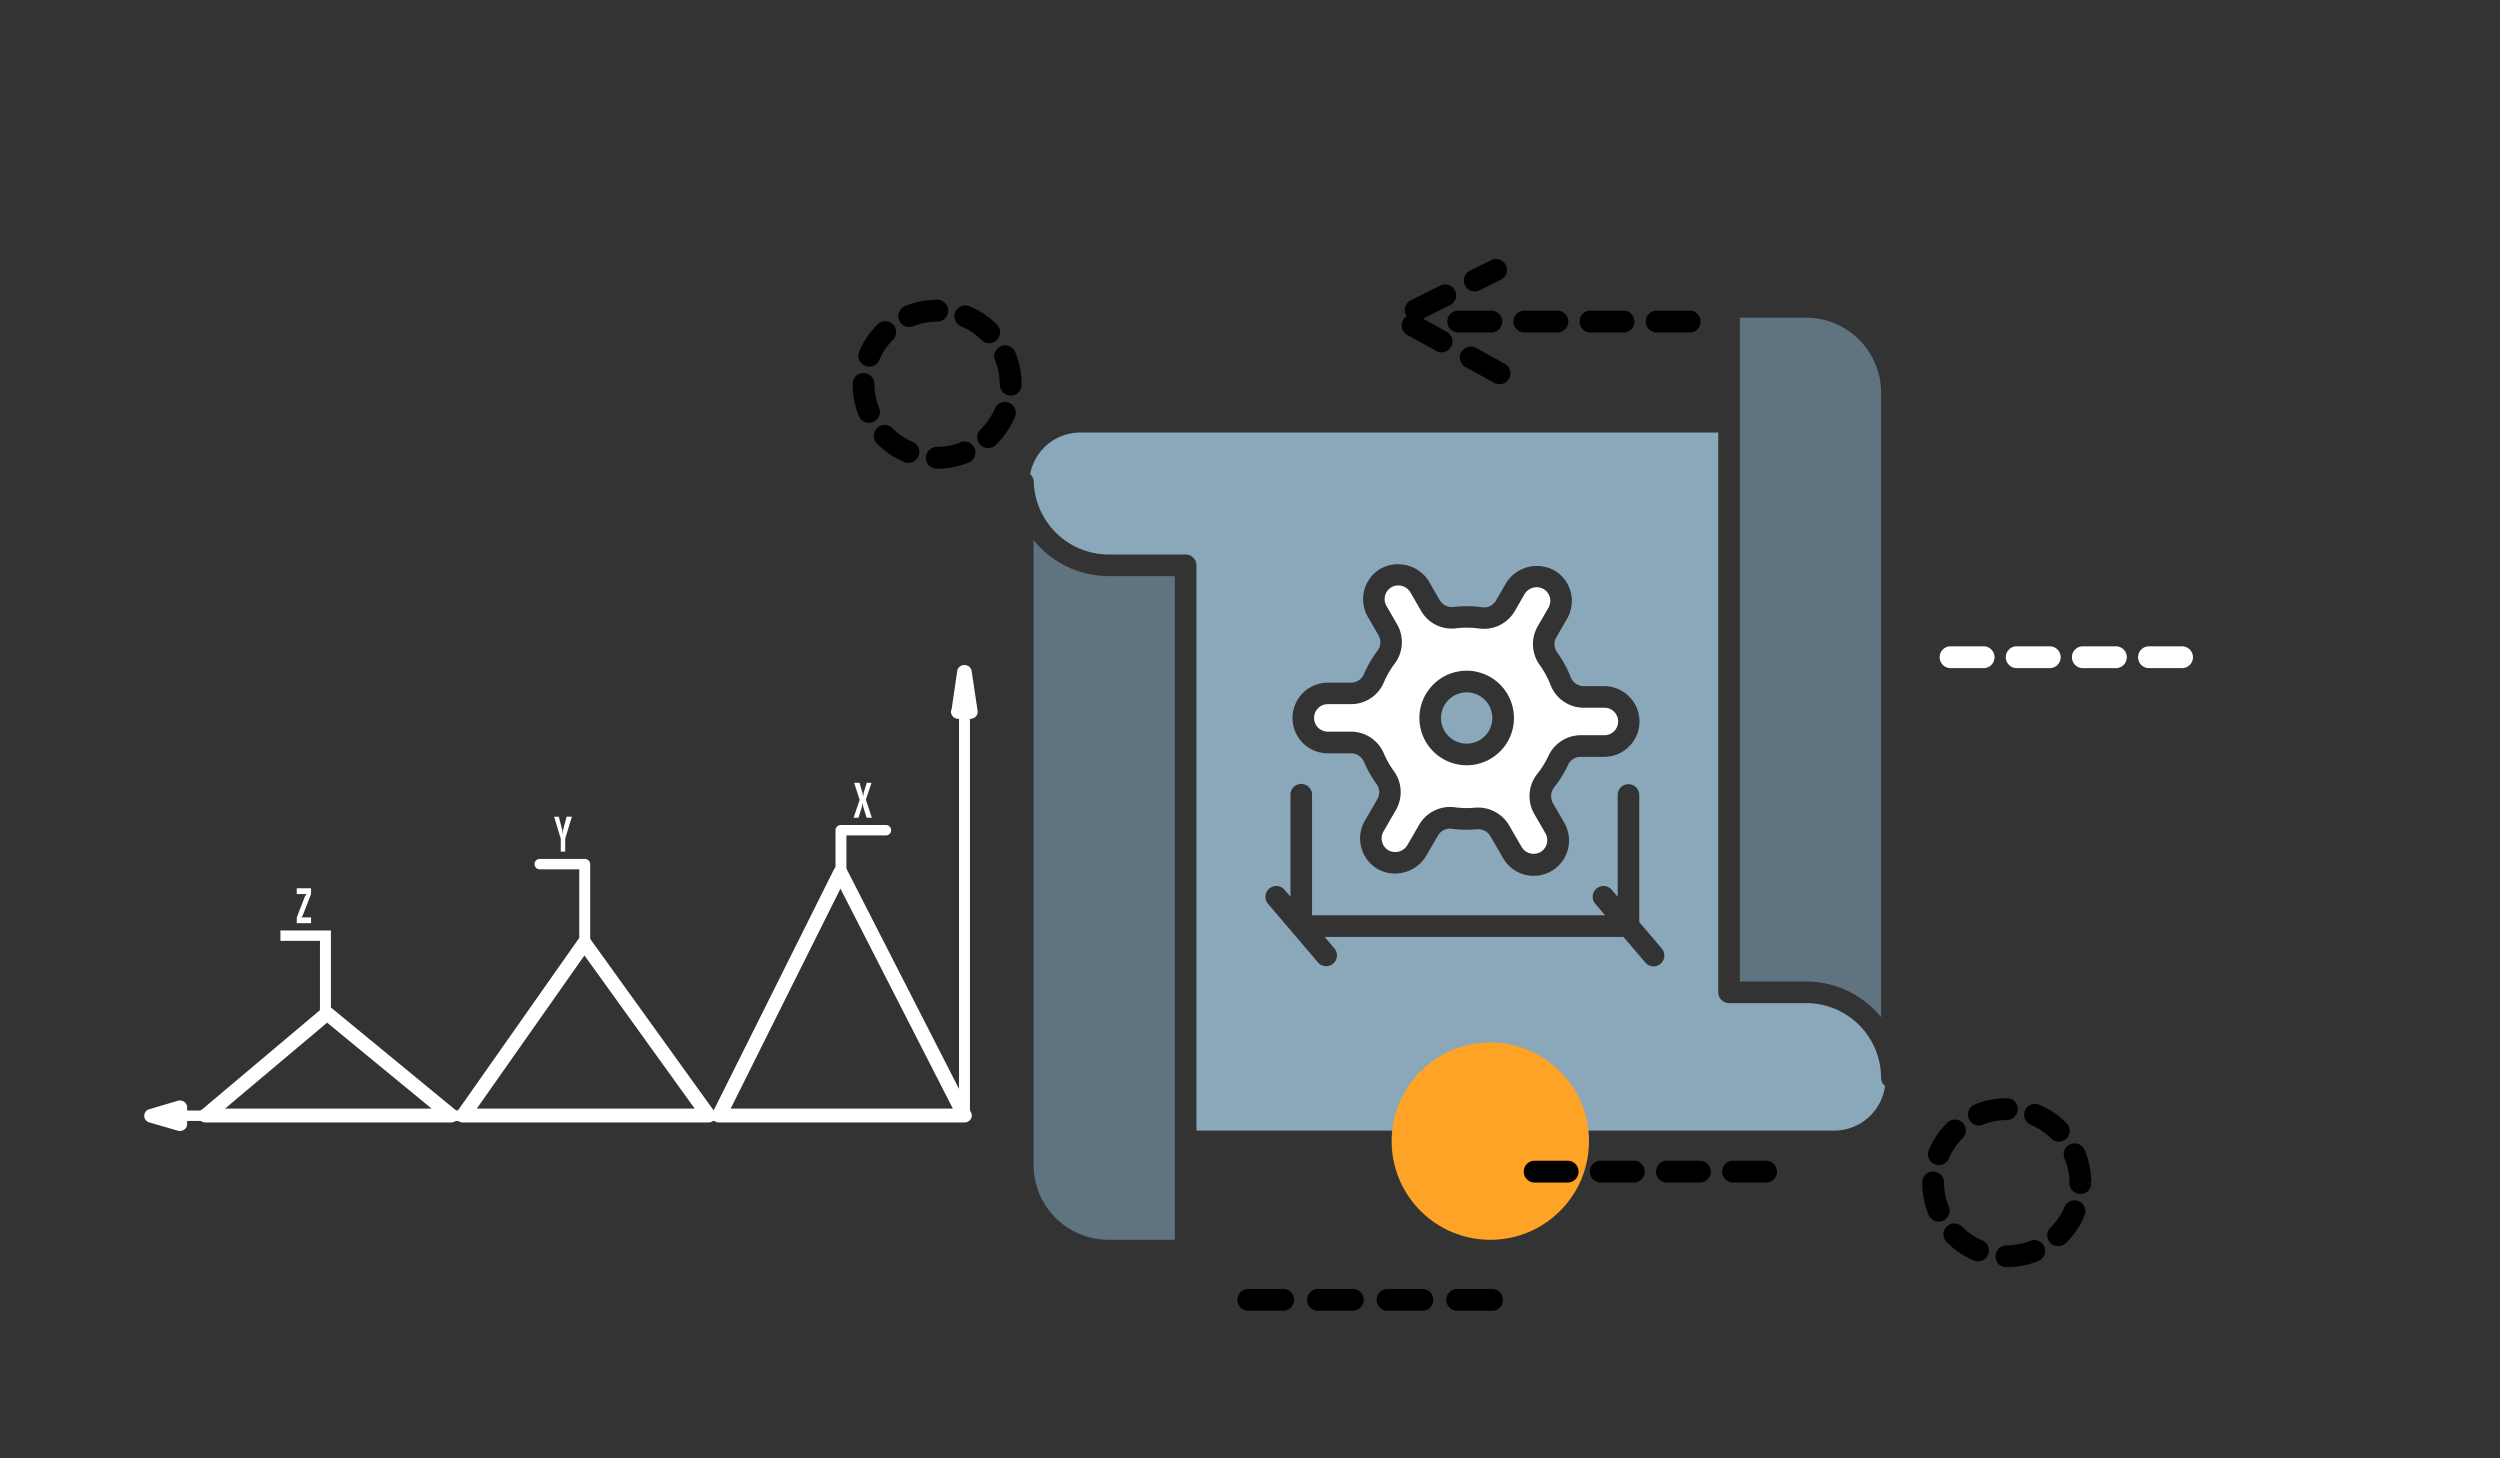 <svg id="Grupo_55996" data-name="Grupo 55996" xmlns="http://www.w3.org/2000/svg" xmlns:xlink="http://www.w3.org/1999/xlink" width="312" height="182" viewBox="0 0 312 182">
  <rect x="0" y="0" width="312" height="182" fill="#333333" stroke="none"/>
  <defs>
    <clipPath id="clip-path">
      <rect id="Rectángulo_5790" data-name="Rectángulo 5790" width="312" height="182" rx="25" fill="none" opacity="0.4"/>
    </clipPath>
  </defs>
  <rect id="Rectángulo_5791" data-name="Rectángulo 5791" width="312" height="182" rx="25" fill="none" opacity="0.4"/>
  <g id="Grupo_9" data-name="Grupo 9" clip-path="url(#clip-path)">
    <g id="Grupo_59475" data-name="Grupo 59475" transform="translate(18 37.411)">
      <g id="Grupo_59478" data-name="Grupo 59478" transform="translate(0 45.583)">
        <path id="Trazado_124803" data-name="Trazado 124803" d="M481.668,279.785h99.505a.666.666,0,0,0,.681-.649V226.2a.682.682,0,0,0-1.363,0v52.288H481.668a.65.65,0,1,0,0,1.3Z" transform="translate(-478.805 -222.887)" fill="#fff"/>
        <path id="Trazado_124804" data-name="Trazado 124804" d="M481.771,269.907a.241.241,0,0,1,.036,0h30.619a.927.927,0,0,0,.771-.405.834.834,0,0,0,.047-.838l-15.49-30.308a.914.914,0,0,0-.818-.487.875.875,0,0,0-.82.494l-15.032,30.114a.834.834,0,0,0-.222.565A.886.886,0,0,0,481.771,269.907Zm29.2-1.73H483.244l13.7-27.448Z" transform="translate(-410.056 -212.82)" fill="#fff"/>
        <path id="Trazado_124805" data-name="Trazado 124805" d="M481.365,230.8a.24.24,0,0,1,.036,0h1.474a.924.924,0,0,0,.687-.3.833.833,0,0,0,.213-.689l-.745-4.981a.893.893,0,0,0-.9-.743h0a.893.893,0,0,0-.9.745l-.694,4.747a.824.824,0,0,0-.08.354A.888.888,0,0,0,481.365,230.8Z" transform="translate(-379.77 -224.085)" fill="#fff"/>
        <path id="Trazado_124806" data-name="Trazado 124806" d="M539.194,257.8a.934.934,0,0,0,.542-.171.854.854,0,0,0,.367-.694v-2.077a.854.854,0,0,0-.369-.7.948.948,0,0,0-.81-.129l-3.538,1.05a.854.854,0,0,0,.007,1.654l3.538,1.025A.926.926,0,0,0,539.194,257.8Z" transform="translate(-534.747 -199.645)" fill="#fff"/>
        <path id="Trazado_124807" data-name="Trazado 124807" d="M499.352,265.957a.249.249,0,0,1,.036,0h30.617a.919.919,0,0,0,.805-.462.831.831,0,0,0-.055-.892l-15.488-21.522a.925.925,0,0,0-.751-.378h-.005a.925.925,0,0,0-.75.383l-15.011,21.356a.844.844,0,0,0-.307.649A.886.886,0,0,0,499.352,265.957Zm28.931-1.73H501.089l13.437-19.116Z" transform="translate(-459.587 -208.869)" fill="#fff"/>
        <path id="Trazado_124808" data-name="Trazado 124808" d="M517.025,262.006a.244.244,0,0,1,.036,0H547.68a.906.906,0,0,0,.851-.563.837.837,0,0,0-.258-.956l-15.488-12.737a.94.94,0,0,0-1.2.005L516.6,260.379a.856.856,0,0,0-.48.761A.888.888,0,0,0,517.025,262.006Zm28.213-1.73H519.46L532.2,249.552Z" transform="translate(-509.377 -204.918)" fill="#fff"/>
        <g id="Grupo_59475-2" data-name="Grupo 59475" transform="translate(86.27 14.697)">
          <path id="Trazado_124809" data-name="Trazado 124809" d="M487.065,235.07h5.612a.65.65,0,1,1,0,1.3h-4.93v5.166a.682.682,0,0,1-1.363,0v-5.815A.666.666,0,0,1,487.065,235.07Z" transform="translate(-486.383 -229.804)" fill="#fff"/>
          <path id="Trazado_124810" data-name="Trazado 124810" d="M488.482,234.315l-.685-2.142h.672l.357,1.245.085.473.08-.473.374-1.245h.6l-.706,2.1.742,2.26h-.65l-.415-1.34-.094-.485-.087.485-.417,1.34h-.614Z" transform="translate(-485.468 -232.172)" fill="#fff"/>
        </g>
        <g id="Grupo_59476" data-name="Grupo 59476" transform="translate(48.679 18.936)">
          <path id="Trazado_124811" data-name="Trazado 124811" d="M507.749,237.4h5.614a.666.666,0,0,1,.682.649v9.886a.682.682,0,0,1-1.363,0V238.7h-4.932a.65.65,0,1,1,0-1.3Z" transform="translate(-507.068 -232.137)" fill="#fff"/>
          <path id="Trazado_124812" data-name="Trazado 124812" d="M508.924,234.5l.421,1.637.048.486h.023l.043-.475.43-1.649h.664l-.832,2.74v1.618h-.557v-1.625l-.836-2.733Z" transform="translate(-505.86 -234.505)" fill="#fff"/>
        </g>
        <g id="Grupo_59477" data-name="Grupo 59477" transform="translate(17.004 27.864)">
          <path id="Trazado_124813" data-name="Trazado 124813" d="M531.168,242.316v10.535H529.8v-9.238h-4.931v-1.3Z" transform="translate(-524.874 -237.05)" fill="#fff"/>
          <path id="Trazado_124814" data-name="Trazado 124814" d="M528.022,240.139v-.721h-1.783v.721h1.221l-.186.255-1.034,2.659v.723h1.783v-.723H526.8l.181-.237Z" transform="translate(-524.208 -239.418)" fill="#fff"/>
        </g>
      </g>
      <g id="Grupo_59482" data-name="Grupo 59482" transform="translate(88.411 0)">
        <g id="Grupo_59479" data-name="Grupo 59479" transform="translate(0)">
          <path id="Trazado_124815" data-name="Trazado 124815" d="M483.248,204.105a1.352,1.352,0,0,1-.963-.4,7.823,7.823,0,0,0-2.531-1.7,1.36,1.36,0,0,1,1.05-2.51,10.522,10.522,0,0,1,3.407,2.288,1.361,1.361,0,0,1-.963,2.322Z" transform="translate(-466.209 -198.684)"/>
          <path id="Trazado_124816" data-name="Trazado 124816" d="M488.665,205.315a1.36,1.36,0,0,1-1.254.836,1.329,1.329,0,0,1-.525-.105,1.361,1.361,0,0,1-.731-1.781,10.47,10.47,0,0,1,2.3-3.406,1.362,1.362,0,0,1,1.917,1.935A7.774,7.774,0,0,0,488.665,205.315Z" transform="translate(-485.334 -197.804)"/>
          <path id="Trazado_124817" data-name="Trazado 124817" d="M487.329,201.723a7.786,7.786,0,0,0-2.966.582,1.325,1.325,0,0,1-.516.1,1.36,1.36,0,0,1-.516-2.619,10.459,10.459,0,0,1,4-.787h.029a1.348,1.348,0,0,1,1.347,1.361A1.372,1.372,0,0,1,487.329,201.723Z" transform="translate(-476.789 -199.001)"/>
          <path id="Trazado_124818" data-name="Trazado 124818" d="M478.139,206.989a7.757,7.757,0,0,0-.592-2.986,1.362,1.362,0,0,1,2.517-1.041,10.494,10.494,0,0,1,.8,4.027v.105A1.316,1.316,0,0,1,479.5,208.4,1.406,1.406,0,0,1,478.139,206.989Z" transform="translate(-459.781 -196.449)"/>
          <path id="Trazado_124819" data-name="Trazado 124819" d="M479.975,206.862a1.36,1.36,0,1,1,2.5,1.069,10.476,10.476,0,0,1-2.317,3.387,1.36,1.36,0,1,1-1.9-1.941A7.828,7.828,0,0,0,479.975,206.862Z" transform="translate(-462.244 -193.253)"/>
          <path id="Trazado_124820" data-name="Trazado 124820" d="M488.535,204.038a1.382,1.382,0,0,1,1.361,1.387,7.791,7.791,0,0,0,.574,2.946,1.361,1.361,0,0,1-.749,1.774,1.335,1.335,0,0,1-.512.1,1.359,1.359,0,0,1-1.259-.849,10.494,10.494,0,0,1-.776-3.973v-.053A1.337,1.337,0,0,1,488.535,204.038Z" transform="translate(-487.174 -194.885)"/>
          <path id="Trazado_124821" data-name="Trazado 124821" d="M486.793,208a7.847,7.847,0,0,0,2.521,1.712,1.362,1.362,0,0,1-.533,2.615,1.389,1.389,0,0,1-.532-.109,10.536,10.536,0,0,1-3.393-2.308,1.36,1.36,0,1,1,1.937-1.91Z" transform="translate(-481.821 -191.974)"/>
          <path id="Trazado_124822" data-name="Trazado 124822" d="M482,209.4a7.723,7.723,0,0,0,2.926-.567,1.361,1.361,0,0,1,1.019,2.524,10.487,10.487,0,0,1-3.945.765h-.078a1.328,1.328,0,0,1-1.323-1.361A1.4,1.4,0,0,1,482,209.4Z" transform="translate(-471.464 -191.045)"/>
        </g>
        <g id="Grupo_59480" data-name="Grupo 59480" transform="translate(135.658 43.249)">
          <path id="Trazado_124823" data-name="Trazado 124823" d="M398.359,222.8h4.127a1.361,1.361,0,1,1,0,2.722h-4.127a1.361,1.361,0,1,1,0-2.722Z" transform="translate(-372.236 -222.8)" fill="#fff"/>
          <path id="Trazado_124824" data-name="Trazado 124824" d="M402.9,222.8h4.127a1.361,1.361,0,1,1,0,2.722H402.9a1.361,1.361,0,0,1,0-2.722Z" transform="translate(-385.032 -222.8)" fill="#fff"/>
          <path id="Trazado_124825" data-name="Trazado 124825" d="M407.443,222.8h4.127a1.361,1.361,0,0,1,0,2.722h-4.127a1.361,1.361,0,1,1,0-2.722Z" transform="translate(-397.828 -222.8)" fill="#fff"/>
          <path id="Trazado_124826" data-name="Trazado 124826" d="M411.985,222.8h4.127a1.361,1.361,0,0,1,0,2.722h-4.127a1.361,1.361,0,0,1,0-2.722Z" transform="translate(-410.624 -222.8)" fill="#fff"/>
        </g>
        <g id="Grupo_59481" data-name="Grupo 59481" transform="translate(68.524 -5.09)">
          <path id="Trazado_124827" data-name="Trazado 124827" d="M441.255,203.3h4.127a1.361,1.361,0,0,1,0,2.722h-4.127a1.361,1.361,0,0,1,0-2.722Z" transform="translate(-425.951 -196.85)"/>
          <path id="Trazado_124828" data-name="Trazado 124828" d="M436.713,203.3h4.127a1.361,1.361,0,1,1,0,2.722h-4.127a1.361,1.361,0,1,1,0-2.722Z" transform="translate(-413.155 -196.85)"/>
          <path id="Trazado_124829" data-name="Trazado 124829" d="M444.436,204.664A1.36,1.36,0,0,1,445.8,203.3h4.127a1.361,1.361,0,1,1,0,2.722H445.8A1.36,1.36,0,0,1,444.436,204.664Z" transform="translate(-438.747 -196.85)"/>
          <path id="Trazado_124830" data-name="Trazado 124830" d="M432.171,203.3H436.3a1.361,1.361,0,0,1,0,2.722h-4.127a1.361,1.361,0,1,1,0-2.722Z" transform="translate(-400.359 -196.85)"/>
          <path id="Trazado_124831" data-name="Trazado 124831" d="M448.725,202.331l-2.646,1.323a1.346,1.346,0,0,1-.607.144,1.361,1.361,0,0,1-.611-2.579l2.646-1.323a1.361,1.361,0,0,1,1.218,2.435Z" transform="translate(-436.347 -199.752)"/>
          <path id="Trazado_124832" data-name="Trazado 124832" d="M447.766,205.959a1.367,1.367,0,0,1,.451-.485,1.314,1.314,0,0,1-.095-.164,1.36,1.36,0,0,1,.609-1.826l3.691-1.844a1.361,1.361,0,0,1,1.218,2.435l-3.393,1.7,2.982,1.645a1.362,1.362,0,0,1-.658,2.555,1.383,1.383,0,0,1-.656-.169l-3.613-1.994A1.363,1.363,0,0,1,447.766,205.959Z" transform="translate(-447.597 -198.326)"/>
          <path id="Trazado_124833" data-name="Trazado 124833" d="M445.889,205.927l3.615,1.994a1.361,1.361,0,0,1-1.314,2.384l-3.613-1.992a1.362,1.362,0,0,1,1.312-2.386Z" transform="translate(-436.645 -194.843)"/>
        </g>
      </g>
      <g id="Grupo_59483" data-name="Grupo 59483" transform="translate(110.565 2.237)">
        <path id="Trazado_124834" data-name="Trazado 124834" d="M448.316,232.364a3.2,3.2,0,1,1,3.2-3.2A3.2,3.2,0,0,1,448.316,232.364Z" transform="translate(-393.84 -179.207)" fill="#8aa8ba"/>
        <path id="Trazado_124835" data-name="Trazado 124835" d="M472.688,237.306h-2.951a4.459,4.459,0,0,0-4,2.591,11.2,11.2,0,0,1-1.359,2.2,4.455,4.455,0,0,0-.422,5l1.412,2.448a1.719,1.719,0,0,1-.629,2.344,1.751,1.751,0,0,1-2.342-.627l-1.577-2.733a4.5,4.5,0,0,0-4.336-2.172,11.262,11.262,0,0,1-2.41-.055,4.451,4.451,0,0,0-4.449,2.146l-1.5,2.593a1.766,1.766,0,0,1-2.346.629,1.72,1.72,0,0,1-.627-2.344l1.576-2.73a4.468,4.468,0,0,0-.3-4.843,11.192,11.192,0,0,1-1.218-2.148,4.46,4.46,0,0,0-4.072-2.746h-2.931a1.715,1.715,0,1,1,0-3.431h2.935a4.443,4.443,0,0,0,4.063-2.73,11.2,11.2,0,0,1,1.328-2.3,4.457,4.457,0,0,0,.338-4.9l-1.341-2.324a1.714,1.714,0,0,1,.627-2.344,1.757,1.757,0,0,1,2.344.627l1.354,2.344a4.388,4.388,0,0,0,4.409,2.153,11.266,11.266,0,0,1,2.8.031,4.44,4.44,0,0,0,4.458-2.144l1.25-2.164a1.762,1.762,0,0,1,2.344-.629,1.72,1.72,0,0,1,.627,2.344l-1.358,2.352a4.451,4.451,0,0,0,.28,4.816A11.228,11.228,0,0,1,466,231.018a4.432,4.432,0,0,0,4.114,2.857h2.57a1.716,1.716,0,1,1,0,3.431Zm-17.151-8.052a5.9,5.9,0,1,0,5.9,5.9A5.906,5.906,0,0,0,455.537,229.254Z" transform="translate(-401.061 -185.198)" fill="#fff"/>
        <path id="Trazado_124836" data-name="Trazado 124836" d="M418.592,214.248a1.329,1.329,0,0,0-.447-.949,6.365,6.365,0,0,1,6.259-5.179h79.614v69.857a1.348,1.348,0,0,0,1.347,1.348h9.622a9.352,9.352,0,0,1,9.352,9.332,1.324,1.324,0,0,0,.492,1.018,6.407,6.407,0,0,1-6.342,5.564H438.894V224.69a1.348,1.348,0,0,0-1.348-1.348h-9.621A9.378,9.378,0,0,1,418.592,214.248Zm71.18,25.52H487.2a1.748,1.748,0,0,1-1.608-1.152,13.915,13.915,0,0,0-1.657-3.028,1.73,1.73,0,0,1-.133-1.894l1.357-2.352a4.418,4.418,0,0,0-1.614-6.024,4.528,4.528,0,0,0-6.026,1.616l-1.248,2.164a1.724,1.724,0,0,1-1.759.821,13.856,13.856,0,0,0-3.48-.035,1.773,1.773,0,0,1-1.761-.827l-1.352-2.344A4.53,4.53,0,0,0,461.9,225.1a4.409,4.409,0,0,0-1.612,6.024l1.341,2.324a1.743,1.743,0,0,1-.164,1.937,13.887,13.887,0,0,0-1.645,2.846,1.754,1.754,0,0,1-1.588,1.1h-2.935a4.411,4.411,0,0,0,0,8.823h2.931a1.748,1.748,0,0,1,1.6,1.114,14.027,14.027,0,0,0,1.508,2.664,1.749,1.749,0,0,1,.149,1.917l-1.576,2.729a4.419,4.419,0,0,0,1.614,6.024,4.525,4.525,0,0,0,6.024-1.616l1.5-2.591a1.743,1.743,0,0,1,1.761-.823,14.3,14.3,0,0,0,3,.067l.2-.009a1.763,1.763,0,0,1,1.565.845l1.576,2.731a4.41,4.41,0,1,0,7.638-4.41l-1.412-2.446a1.779,1.779,0,0,1,.2-1.992,13.788,13.788,0,0,0,1.685-2.731,1.73,1.73,0,0,1,1.563-1.036h2.951a4.41,4.41,0,0,0,0-8.821Zm-41.958,27.146,6.262,7.349a1.348,1.348,0,0,0,2.052-1.748l-1.238-1.452h37.3l2.728,3.2a1.347,1.347,0,0,0,1.027.474,1.329,1.329,0,0,0,.872-.323,1.347,1.347,0,0,0,.153-1.9l-2.811-3.3V253.39a1.347,1.347,0,1,0-2.693,0v12.668l-.76-.892a1.348,1.348,0,0,0-2.052,1.748l1.239,1.452h-36.57V253.357a1.347,1.347,0,1,0-2.693,0v12.7l-.76-.89a1.348,1.348,0,0,0-2.052,1.748Z" transform="translate(-418.145 -193.786)" fill="#8aa8ba"/>
        <path id="Trazado_124837" data-name="Trazado 124837" d="M426.692,283.077h-8.276V200.232h8.276a9.361,9.361,0,0,1,9.352,9.352v77.947A12.039,12.039,0,0,0,426.692,283.077Z" transform="translate(-329.85 -200.232)" fill="#5f7380"/>
        <path id="Trazado_124838" data-name="Trazado 124838" d="M476.27,220h8.274v82.827H476.27a9.354,9.354,0,0,1-9.353-9.333V215.506A12.06,12.06,0,0,0,476.27,220Z" transform="translate(-466.49 -187.749)" fill="#5f7380"/>
      </g>
      <g id="Grupo_59487" data-name="Grupo 59487" transform="translate(136.434 92.69)">
        <circle id="Elipse_4593" data-name="Elipse 4593" cx="12.314" cy="12.314" r="12.314" transform="translate(19.243)" fill="#ffa326"/>
        <g id="Grupo_59484" data-name="Grupo 59484" transform="translate(85.465 6.96)">
          <path id="Trazado_124839" data-name="Trazado 124839" d="M409.792,258.941a1.352,1.352,0,0,1-.963-.4,7.851,7.851,0,0,0-2.531-1.7,1.36,1.36,0,1,1,1.05-2.51,10.522,10.522,0,0,1,3.407,2.288,1.361,1.361,0,0,1-.963,2.322Z" transform="translate(-392.751 -253.52)"/>
          <path id="Trazado_124840" data-name="Trazado 124840" d="M404.681,261.825a7.772,7.772,0,0,0-.591-2.988,1.362,1.362,0,1,1,2.517-1.039,10.55,10.55,0,0,1,.8,4.092l-1.361.045H407.4a1.314,1.314,0,0,1-1.359,1.307A1.409,1.409,0,0,1,404.681,261.825Z" transform="translate(-386.323 -251.287)"/>
          <path id="Trazado_124841" data-name="Trazado 124841" d="M415.211,260.15a1.357,1.357,0,0,1-1.254.836,1.343,1.343,0,0,1-.527-.105,1.361,1.361,0,0,1-.729-1.781,10.471,10.471,0,0,1,2.3-3.406,1.361,1.361,0,0,1,1.915,1.935A7.8,7.8,0,0,0,415.211,260.15Z" transform="translate(-411.882 -252.641)"/>
          <path id="Trazado_124842" data-name="Trazado 124842" d="M413.873,256.559a7.742,7.742,0,0,0-2.964.581,1.362,1.362,0,1,1-1.032-2.521,10.5,10.5,0,0,1,4-.783h.025a1.35,1.35,0,0,1,1.348,1.361A1.371,1.371,0,0,1,413.873,256.559Z" transform="translate(-403.333 -253.837)"/>
          <path id="Trazado_124843" data-name="Trazado 124843" d="M415.08,258.873a1.382,1.382,0,0,1,1.361,1.387,7.826,7.826,0,0,0,.572,2.949,1.361,1.361,0,1,1-2.522,1.021,10.516,10.516,0,0,1-.772-3.971v-.053A1.337,1.337,0,0,1,415.08,258.873Z" transform="translate(-413.719 -249.721)"/>
          <path id="Trazado_124844" data-name="Trazado 124844" d="M413.338,262.838a7.8,7.8,0,0,0,2.521,1.714,1.362,1.362,0,0,1-.532,2.615,1.381,1.381,0,0,1-.532-.109,10.494,10.494,0,0,1-3.393-2.31,1.36,1.36,0,1,1,1.937-1.91Z" transform="translate(-408.368 -246.812)"/>
          <path id="Trazado_124845" data-name="Trazado 124845" d="M408.552,264.238a7.779,7.779,0,0,0,2.922-.563,1.36,1.36,0,1,1,1.019,2.522,10.52,10.52,0,0,1-3.992.761h-.013l-.018-1.361v1.361a1.327,1.327,0,0,1-1.321-1.361A1.4,1.4,0,0,1,408.552,264.238Z" transform="translate(-398.012 -245.88)"/>
          <path id="Trazado_124846" data-name="Trazado 124846" d="M406.521,261.7a1.361,1.361,0,1,1,2.5,1.072,10.542,10.542,0,0,1-2.321,3.386,1.361,1.361,0,0,1-1.906-1.944A7.8,7.8,0,0,0,406.521,261.7Z" transform="translate(-388.787 -248.086)"/>
        </g>
        <g id="Grupo_59485" data-name="Grupo 59485" transform="translate(35.727 14.756)">
          <path id="Trazado_124847" data-name="Trazado 124847" d="M426.924,258.127h4.125a1.361,1.361,0,1,1,0,2.722h-4.125a1.361,1.361,0,1,1,0-2.722Z" transform="translate(-400.801 -258.127)"/>
          <path id="Trazado_124848" data-name="Trazado 124848" d="M431.466,258.127h4.125a1.361,1.361,0,1,1,0,2.722h-4.125a1.361,1.361,0,0,1,0-2.722Z" transform="translate(-413.597 -258.127)"/>
          <path id="Trazado_124849" data-name="Trazado 124849" d="M436.008,258.127h4.125a1.361,1.361,0,0,1,0,2.722h-4.125a1.361,1.361,0,1,1,0-2.722Z" transform="translate(-426.393 -258.127)"/>
          <path id="Trazado_124850" data-name="Trazado 124850" d="M440.55,258.127h4.125a1.361,1.361,0,1,1,0,2.722H440.55a1.361,1.361,0,0,1,0-2.722Z" transform="translate(-439.189 -258.127)"/>
        </g>
        <g id="Grupo_59486" data-name="Grupo 59486" transform="translate(0 30.759)">
          <path id="Trazado_124851" data-name="Trazado 124851" d="M445.747,266.933h4.345a1.361,1.361,0,1,1,0,2.722h-4.345a1.361,1.361,0,0,1,0-2.722Z" transform="translate(-418.323 -266.933)"/>
          <path id="Trazado_124852" data-name="Trazado 124852" d="M450.528,266.933h4.345a1.361,1.361,0,0,1,0,2.722h-4.345a1.361,1.361,0,0,1,0-2.722Z" transform="translate(-431.792 -266.933)"/>
          <path id="Trazado_124853" data-name="Trazado 124853" d="M460.09,266.933h4.343a1.361,1.361,0,0,1,0,2.722H460.09a1.361,1.361,0,1,1,0-2.722Z" transform="translate(-458.729 -266.933)"/>
          <path id="Trazado_124854" data-name="Trazado 124854" d="M455.308,266.933h4.345a1.361,1.361,0,1,1,0,2.722h-4.345a1.361,1.361,0,0,1,0-2.722Z" transform="translate(-445.259 -266.933)"/>
        </g>
      </g>
    </g>
  </g>
</svg>
